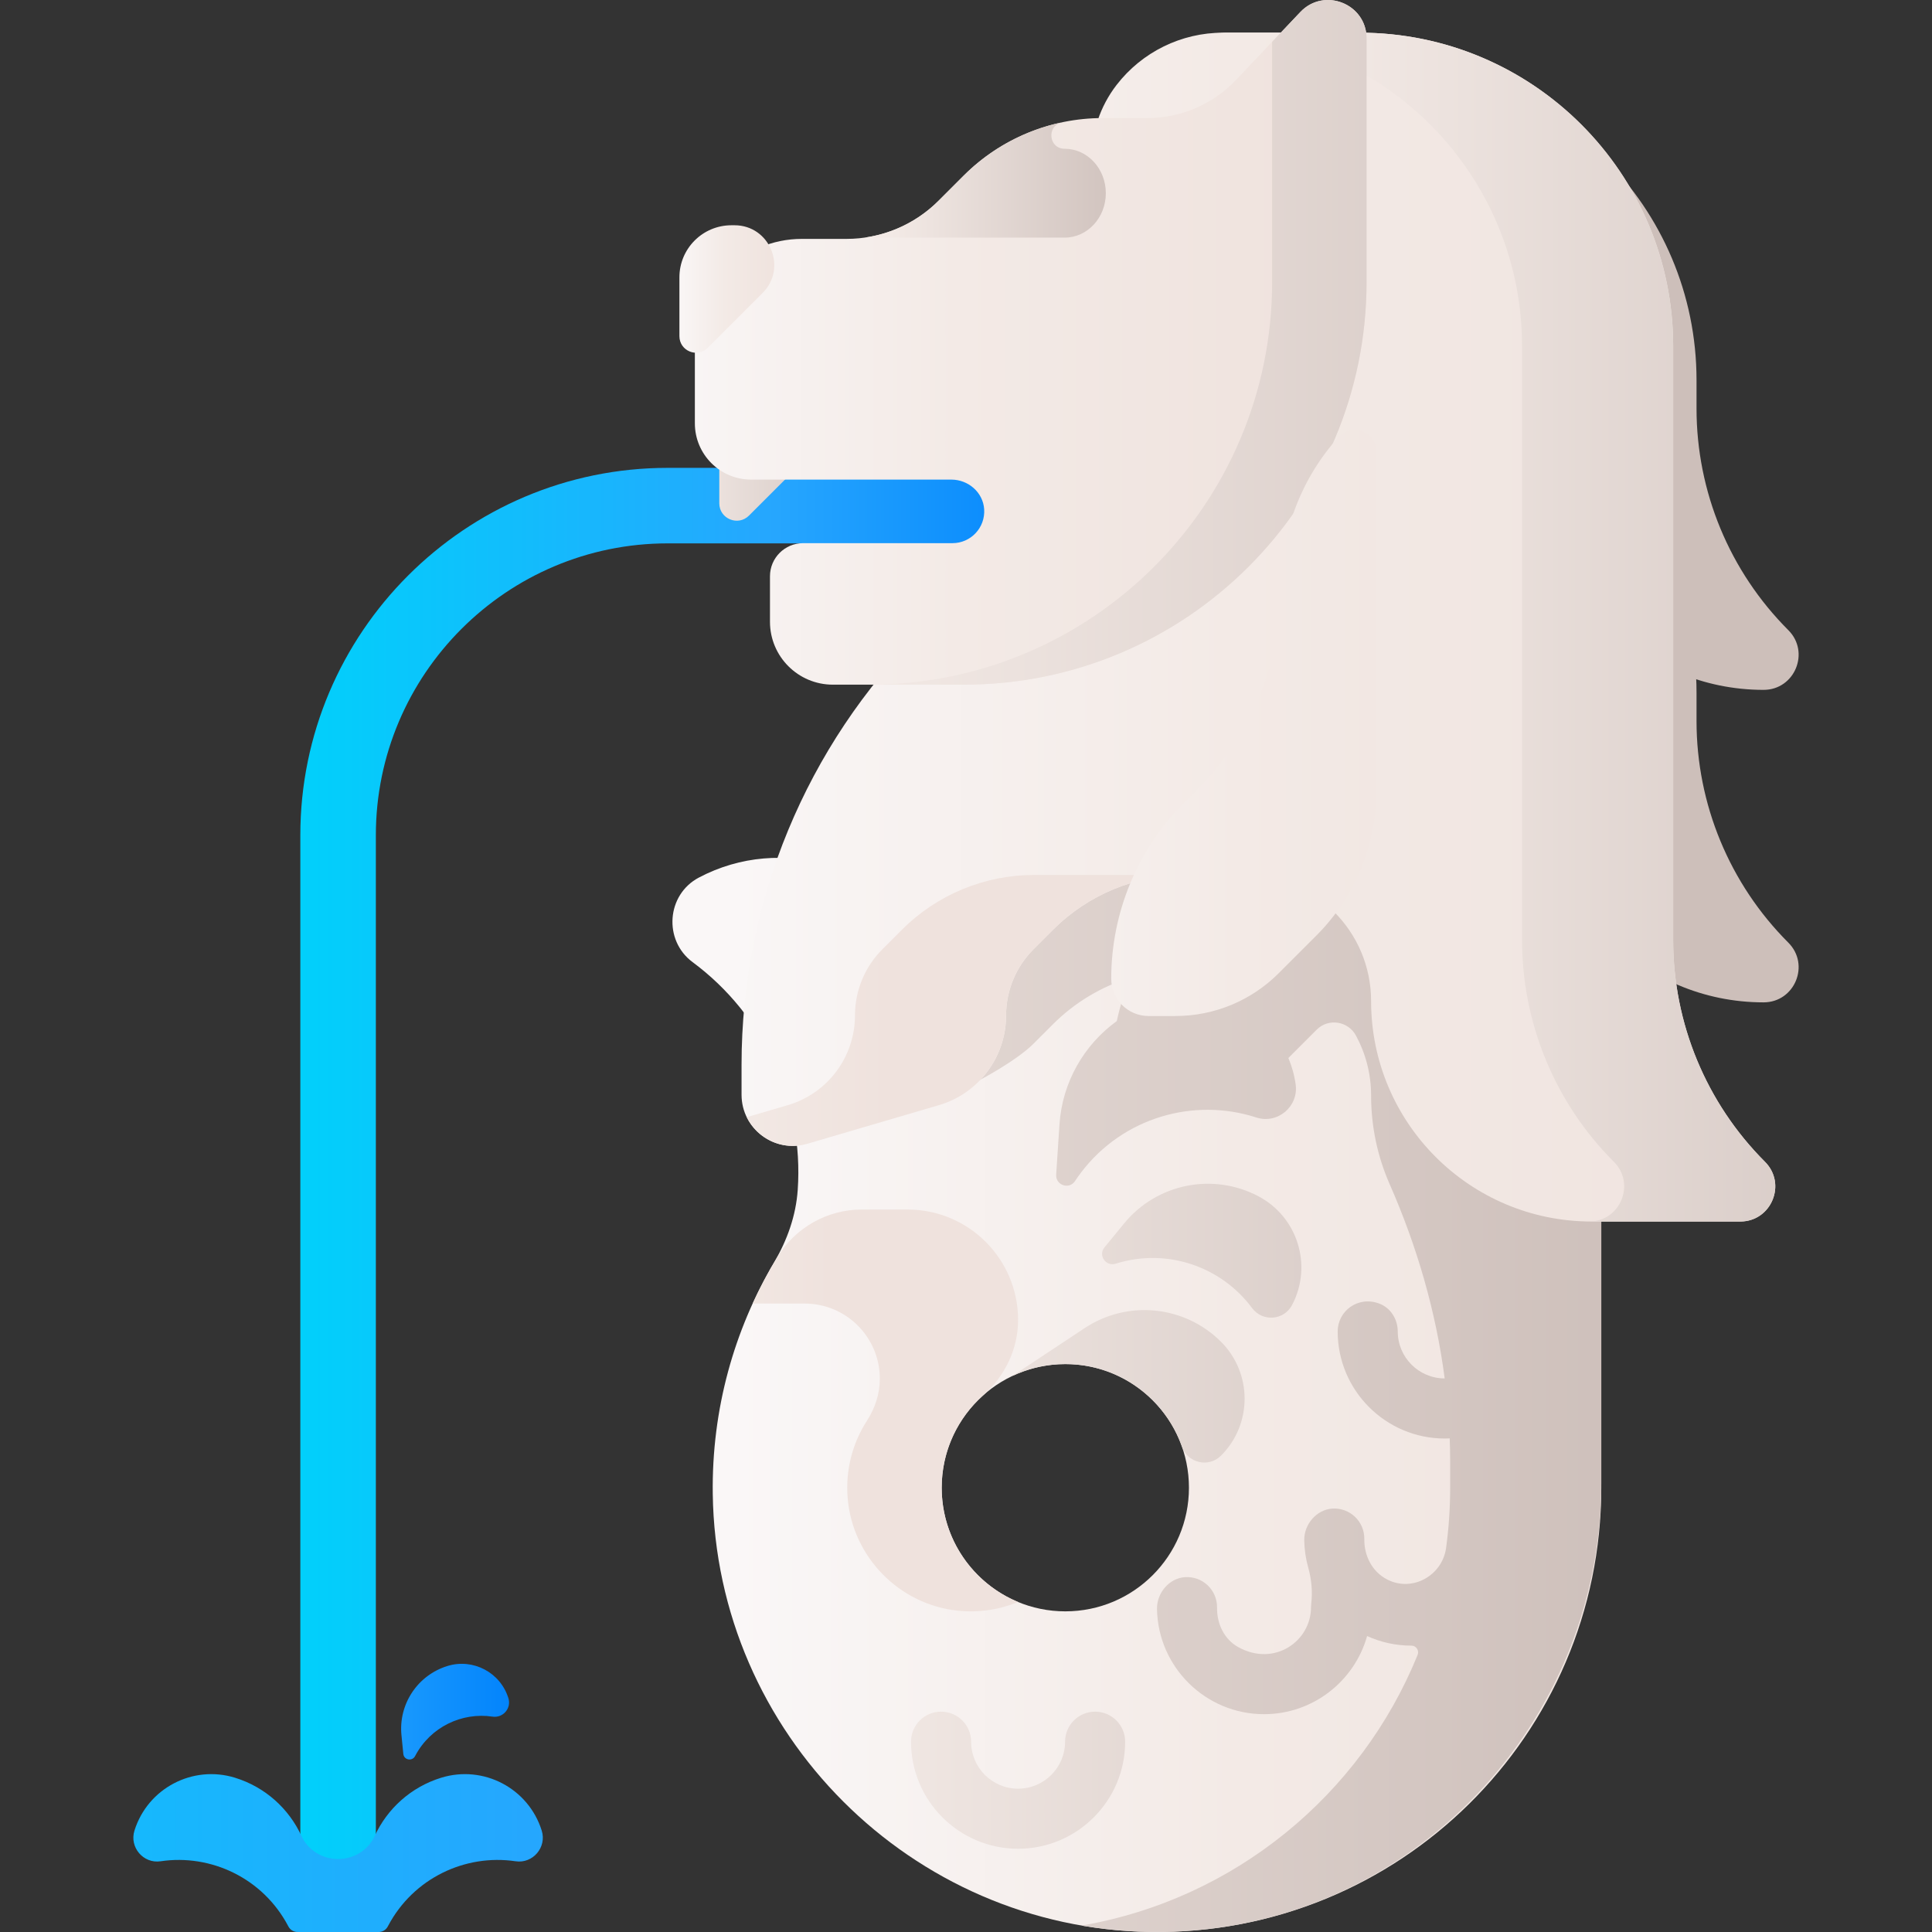 <svg id="Capa_1" enable-background="new 0 0 510 510" height="512" viewBox="0 0 510 510" width="512" xmlns="http://www.w3.org/2000/svg" xmlns:xlink="http://www.w3.org/1999/xlink"><rect x="0" y="0" width="510" height="510" fill="#333333" stroke="none"/><linearGradient id="lg1"><stop offset="0" stop-color="#01d0fb"/><stop offset=".608" stop-color="#26a6fe"/><stop offset="1" stop-color="#0182fc"/></linearGradient><linearGradient id="SVGID_1_" gradientUnits="userSpaceOnUse" x1="79.28" x2="286.306" xlink:href="#lg1" y1="311.02" y2="311.02"/><linearGradient id="lg2"><stop offset="0" stop-color="#f3eae6"/><stop offset="1" stop-color="#cdbfba"/></linearGradient><linearGradient id="SVGID_2_" gradientUnits="userSpaceOnUse" x1="268.457" x2="396.047" xlink:href="#lg2" y1="99.853" y2="99.853"/><linearGradient id="SVGID_3_" gradientUnits="userSpaceOnUse" x1="268.457" x2="396.047" xlink:href="#lg2" y1="182.343" y2="182.343"/><linearGradient id="lg3"><stop offset="0" stop-color="#faf7f7"/><stop offset=".455" stop-color="#f3eae6"/><stop offset="1" stop-color="#efe2dd"/></linearGradient><linearGradient id="SVGID_4_" gradientUnits="userSpaceOnUse" x1="193.705" x2="485.456" xlink:href="#lg3" y1="344.109" y2="344.109"/><linearGradient id="SVGID_5_" gradientUnits="userSpaceOnUse" x1="221.576" x2="423.958" xlink:href="#lg2" y1="365.953" y2="365.953"/><linearGradient id="SVGID_6_" gradientUnits="userSpaceOnUse" x1="221.576" x2="423.958" xlink:href="#lg2" y1="330.157" y2="330.157"/><linearGradient id="SVGID_7_" gradientUnits="userSpaceOnUse" x1="221.576" x2="423.958" xlink:href="#lg2" y1="469.93" y2="469.93"/><linearGradient id="SVGID_8_" gradientUnits="userSpaceOnUse" x1="80" x2="437.259" xlink:href="#lg2" y1="344.109" y2="344.109"/><linearGradient id="SVGID_9_" gradientUnits="userSpaceOnUse" x1="182.826" x2="494.453" xlink:href="#lg3" y1="165.54" y2="165.54"/><linearGradient id="SVGID_10_" gradientUnits="userSpaceOnUse" x1="347.168" x2="537.401" xlink:href="#lg2" y1="165.54" y2="165.54"/><linearGradient id="SVGID_11_" gradientUnits="userSpaceOnUse" x1="179.034" x2="231.439" xlink:href="#lg2" y1="125.097" y2="125.097"/><linearGradient id="SVGID_12_" gradientUnits="userSpaceOnUse" x1="169.744" x2="352.25" xlink:href="#lg3" y1="90.367" y2="90.367"/><linearGradient id="SVGID_13_" gradientUnits="userSpaceOnUse" x1="223.569" x2="460.575" xlink:href="#lg2" y1="90.367" y2="90.367"/><linearGradient id="SVGID_14_" gradientUnits="userSpaceOnUse" x1="178.161" x2="206.76" xlink:href="#lg3" y1="76.291" y2="76.291"/><linearGradient id="SVGID_15_" gradientUnits="userSpaceOnUse" x1="146.819" x2="234.737" xlink:href="#lg3" y1="266.729" y2="266.729"/><linearGradient id="SVGID_16_" gradientUnits="userSpaceOnUse" x1="235.032" x2="300.206" xlink:href="#lg2" y1="47.518" y2="47.518"/><linearGradient id="SVGID_17_" gradientUnits="userSpaceOnUse" x1="143.164" x2="219.793" xlink:href="#lg3" y1="372.321" y2="372.321"/><linearGradient id="SVGID_18_" gradientUnits="userSpaceOnUse" x1="240.514" x2="429.619" xlink:href="#lg3" y1="190.832" y2="190.832"/><linearGradient id="SVGID_19_" gradientUnits="userSpaceOnUse" x1="-107.279" x2="308.535" xlink:href="#lg1" y1="489.163" y2="489.163"/><linearGradient id="SVGID_20_" gradientUnits="userSpaceOnUse" x1="12.845" x2="136.911" xlink:href="#lg1" y1="451.835" y2="451.835"/><g><path d="m99.216 498.537h-19.936v-278.056c0-53.474 43.503-96.978 96.977-96.978h110.048v19.935h-110.047c-42.481 0-77.042 34.562-77.042 77.043z" fill="url(#SVGID_1_)"/><g><path d="m472.073 166.342c-15.515-15.515-24.231-36.558-24.231-58.5v-7.455c0-45.723-37.066-82.788-82.788-82.788h-36.056c-.599 0-1.195.022-1.789.052 44.774 1.089 80.743 37.7 80.743 82.737v24.143c0 31.796 25.779 57.572 57.575 57.577h.017c8.226-.001 12.346-9.948 6.529-15.766z" fill="url(#SVGID_2_)"/><path d="m472.073 248.833c-15.515-15.515-24.231-36.558-24.231-58.5v-7.455c0-45.723-37.066-82.788-82.788-82.788h-36.056c-.599 0-1.195.022-1.789.052 44.774 1.089 80.743 37.7 80.743 82.737v24.143c0 31.796 25.779 57.572 57.575 57.577h.017c8.226-.002 12.346-9.949 6.529-15.766z" fill="url(#SVGID_3_)"/><path d="m258.19 178.217v99.312c0 4.684-2.649 8.934-6.805 11.096l-.068.035c2.148-12.733.243-26.176-6.151-38.274-11.59-21.93-38.763-30.312-60.694-18.723-8.533 4.51-9.395 16.569-1.641 22.316 18.721 13.874 29.375 36.581 27.748 60.13-.467 6.758-2.756 13.239-6.202 19.071-10.567 17.884-16.529 38.811-16.227 61.159.854 63.201 52.412 114.777 115.613 115.649 65.531.905 118.937-51.945 118.937-117.268v-214.503zm23.026 247.138c-18.024 0-32.635-14.611-32.635-32.635s14.611-32.635 32.635-32.635 32.635 14.611 32.635 32.635-14.611 32.635-32.635 32.635z" fill="url(#SVGID_4_)"/><g><path d="m267.225 363.232c4.241-2.016 8.983-3.147 13.991-3.147 14.223 0 26.321 9.098 30.791 21.792 1.532 4.35 7.056 5.632 10.317 2.371 8.298-8.298 8.298-21.75 0-30.048-9.61-9.61-24.658-11.124-35.989-3.621z" fill="url(#SVGID_5_)"/><path d="m294.519 333.581c.048-.015.095-.03.143-.045 13.591-4.192 27.833.935 35.846 11.748 2.746 3.705 8.403 3.302 10.558-.776 5.483-10.375 1.518-23.23-8.857-28.713-12.016-6.35-26.841-3.361-35.458 7.148l-5.194 6.335c-1.729 2.111.359 5.119 2.962 4.303z" fill="url(#SVGID_6_)"/><path d="m297.013 459.764c0-4.379-3.55-7.929-7.929-7.929s-7.929 3.55-7.929 7.929c0 6.84-5.565 12.404-12.404 12.404-6.84 0-12.405-5.564-12.405-12.404 0-4.379-3.55-7.929-7.929-7.929s-7.929 3.55-7.929 7.929c0 15.583 12.678 28.262 28.262 28.262 15.585-.001 28.263-12.679 28.263-28.262z" fill="url(#SVGID_7_)"/><path d="m382.809 178.217h-124.619v107.131s9.999-5.204 14.619-9.824l5.175-5.175c5.744-5.744 12.759-9.922 20.382-12.268-1.534 3.693-2.716 7.529-3.557 11.455-8.631 6.236-14.398 16.112-15.136 27.328l-.869 13.221c-.182 2.77 3.433 4.015 4.963 1.699.516-.781 1.061-1.55 1.636-2.306 11.064-14.539 29.783-19.818 46.232-14.491 5.607 1.816 11.18-2.869 10.387-8.709-.335-2.468-.996-4.81-1.924-6.997l7.411-7.411.055-.055c3.096-3.103 8.28-2.308 10.37 1.545 2.552 4.707 4.003 10.097 4.003 15.828 0 8.326 1.75 16.243 4.901 23.404 7.214 16.393 12.219 33.633 14.524 51.281-6.827-.009-12.379-5.56-12.388-12.387-.004-3.26-1.884-6.275-4.944-7.399-5.628-2.069-10.914 2.04-10.914 7.383 0 15.583 12.678 28.262 28.262 28.262.439 0 .874-.013 1.308-.033.073 1.998.122 3.998.122 6.003v7.019c0 5.388-.366 10.69-1.072 15.884-.987 7.266-8.826 11.695-15.385 8.417-.087-.043-.173-.087-.26-.133-3.902-2.039-6.011-6.225-5.946-10.626.068-4.615-3.807-8.343-8.473-8.031-4.15.277-7.44 4.163-7.381 8.321.036 2.483.393 4.89 1.034 7.18.871 3.117 1.198 6.353.813 9.566-.037.308-.056.621-.056.939 0 9.018-9.673 15.819-19.189 10.573-3.74-2.062-5.684-6.182-5.621-10.453.068-4.615-3.806-8.342-8.472-8.031-4.193.28-7.453 4.204-7.38 8.406.265 15.356 12.84 27.766 28.257 27.766 12.938 0 23.865-8.742 27.206-20.626 3.56 1.62 7.508 2.531 11.667 2.531h.027c1.266-.001 2.113 1.283 1.636 2.456-15.027 36.959-48.357 64.524-88.74 71.444 7.884 1.351 16.034 1.925 24.373 1.614 63.226-2.362 112.852-55.215 112.852-118.485v-213.216z" fill="url(#SVGID_8_)"/></g><path d="m294.741 22.434c6.719-8.707 17.095-13.806 28.093-13.806h36.056c45.723 0 82.788 37.066 82.788 82.788v156.771c0 21.942 8.716 42.985 24.231 58.5 5.818 5.818 1.697 15.765-6.53 15.765h-39.25c-32.139 0-58.193-26.054-58.193-58.193 0-18.387-14.905-33.292-33.292-33.292h-15.768c-13.087 0-25.638 5.199-34.892 14.453l-5.175 5.175c-4.629 4.629-7.229 10.907-7.229 17.452 0 10.954-7.22 20.598-17.731 23.683l-34.782 10.208c-8.652 2.539-17.316-3.947-17.316-12.964v-7.923c0-42.93 17.054-84.103 47.41-114.459l46.108-46.108-1.112-78.284c-.1-7.144 2.22-14.111 6.584-19.766z" fill="url(#SVGID_9_)"/><path d="m465.909 306.687c-15.515-15.515-24.231-36.558-24.231-58.5v-156.771c0-45.723-37.066-82.788-82.788-82.788h-36.056c-.599 0-1.195.022-1.789.052 44.774 1.089 80.743 37.7 80.743 82.737v156.771c0 21.942 8.716 42.985 24.231 58.5 5.756 5.756 1.781 15.548-6.273 15.755.129.001.255.01.384.01h39.25c8.226-.002 12.347-9.949 6.529-15.766z" fill="url(#SVGID_10_)"/><path d="m189.875 112.735v20.119c0 4.093 4.948 6.142 7.842 3.248l23.182-23.182z" fill="url(#SVGID_11_)"/><path d="m302.859 31.168h-11.799c-13.753 0-26.944 5.464-36.669 15.189l-6.638 6.638c-6.445 6.445-15.187 10.066-24.303 10.066h-11.777c-15.6 0-28.246 12.646-28.246 28.246v20.432c0 8.209 6.655 14.864 14.864 14.864h52.847c4.468 0 8.37 3.372 8.659 7.831.316 4.886-3.553 8.947-8.371 8.947h-39.433c-4.826 0-8.738 3.912-8.738 8.738v12.011c0 9.17 7.434 16.604 16.604 16.604h34.548c58.727 0 106.334-47.608 106.334-106.334v-64.24c0-9.167-11.198-13.627-17.501-6.971l-16.943 17.894c-6.095 6.438-14.571 10.085-23.438 10.085z" fill="url(#SVGID_12_)"/><path d="m343.242 3.188-7.429 7.846v63.365c0 58.727-47.608 106.334-106.334 106.334h24.93c58.727 0 106.334-47.608 106.334-106.334v-64.24c0-9.167-11.199-13.627-17.501-6.971z" fill="url(#SVGID_13_)"/><path d="m193.897 59.463h-.807c-7.59 0-13.742 6.153-13.742 13.742v15.533c0 3.896 4.71 5.847 7.465 3.092l14.49-14.49c6.596-6.597 1.924-17.877-7.406-17.877z" fill="url(#SVGID_14_)"/><path d="m272.986 230.966c-13.087 0-25.638 5.199-34.892 14.453l-5.175 5.175c-4.629 4.629-7.229 10.906-7.229 17.452 0 10.954-7.22 20.598-17.731 23.683l-10.831 3.179c2.774 5.66 9.354 8.962 15.939 7.03l34.782-10.208c10.511-3.085 17.731-12.728 17.731-23.683 0-6.546 2.6-12.824 7.229-17.452l5.175-5.175c9.254-9.254 21.805-14.453 34.892-14.453h-39.89z" fill="url(#SVGID_15_)"/><g><path d="m228.204 62.724h52.844c5.999 0 10.862-5.25 10.862-11.727s-4.864-11.727-10.862-11.727c-4.229 0-4.841-6.016-.764-6.959-9.732 2.069-18.748 6.901-25.892 14.045l-6.638 6.638c-5.315 5.315-12.192 8.703-19.55 9.73z" fill="url(#SVGID_16_)"/></g><path d="m268.751 348.45c0-16.107-13.057-29.164-29.164-29.164h-12.111c-9.146 0-17.588 4.816-22.338 12.632-2.381 3.919-4.54 7.988-6.457 12.191h13.738c10.953 0 19.833 8.88 19.833 19.833 0 3.953-1.248 7.773-3.394 11.093-3.74 5.786-5.7 12.831-5.1 20.36 1.237 15.524 13.579 28.179 29.07 29.782 5.677.587 11.091-.292 15.924-2.292-11.839-4.898-20.17-16.556-20.17-30.165 0-9.72 4.251-18.446 10.994-24.423 5.717-5.069 9.175-12.206 9.175-19.847z" fill="url(#SVGID_17_)"/><path d="m363.309 119.197v89.6c0 14.306-5.683 28.026-15.799 38.142l-10.002 10.002c-7.208 7.208-16.985 11.258-27.179 11.258h-7.157c-5.432 0-9.835-4.403-9.835-9.835 0-17.431 6.924-34.148 19.25-46.474l3.286-3.286c14.29-14.29 22.318-33.671 22.318-53.88 0-14.545 5.398-28.572 15.149-39.364 3.512-3.886 9.969-1.402 9.969 3.837z" fill="url(#SVGID_18_)"/></g><path d="m143.002 483.232c-3.493-11.16-15.355-17.406-26.54-13.956-8.002 2.468-14.25 8.198-17.556 15.396-1.718 3.742-5.54 6.068-9.658 6.068-4.118 0-7.94-2.326-9.658-6.068-3.305-7.199-9.554-12.928-17.556-15.396-11.185-3.45-23.047 2.795-26.54 13.956-1.375 4.394 2.338 8.775 6.891 8.098 13.311-1.979 27.008 4.466 33.653 17.04.023.044.047.089.07.133.568 1.088 1.61 1.549 2.609 1.486v.011h21.486l.003-.016c.858-.077 1.694-.549 2.181-1.481.023-.044.047-.089.07-.133 6.646-12.574 20.342-19.019 33.654-17.04 4.553.677 8.266-3.704 6.891-8.098z" fill="url(#SVGID_19_)"/><g fill="url(#SVGID_20_)"><path d="m134.207 448.292c-2.096-6.796-9.304-10.605-16.1-8.509-7.87 2.428-12.943 10.062-12.131 18.258l.489 4.94c.163 1.645 2.347 2.039 3.112.574l.042-.081c4.027-7.621 12.328-11.526 20.395-10.327 2.766.412 5.017-2.185 4.193-4.855z"/><path d="m60.389 439.783c-6.796-2.096-14.004 1.713-16.1 8.509-.824 2.671 1.427 5.268 4.192 4.856 8.067-1.199 16.368 2.706 20.395 10.327.014.027.028.054.042.081.766 1.465 2.95 1.07 3.113-.574l.489-4.94c.811-8.198-4.261-15.831-12.131-18.259z"/></g></g></svg>